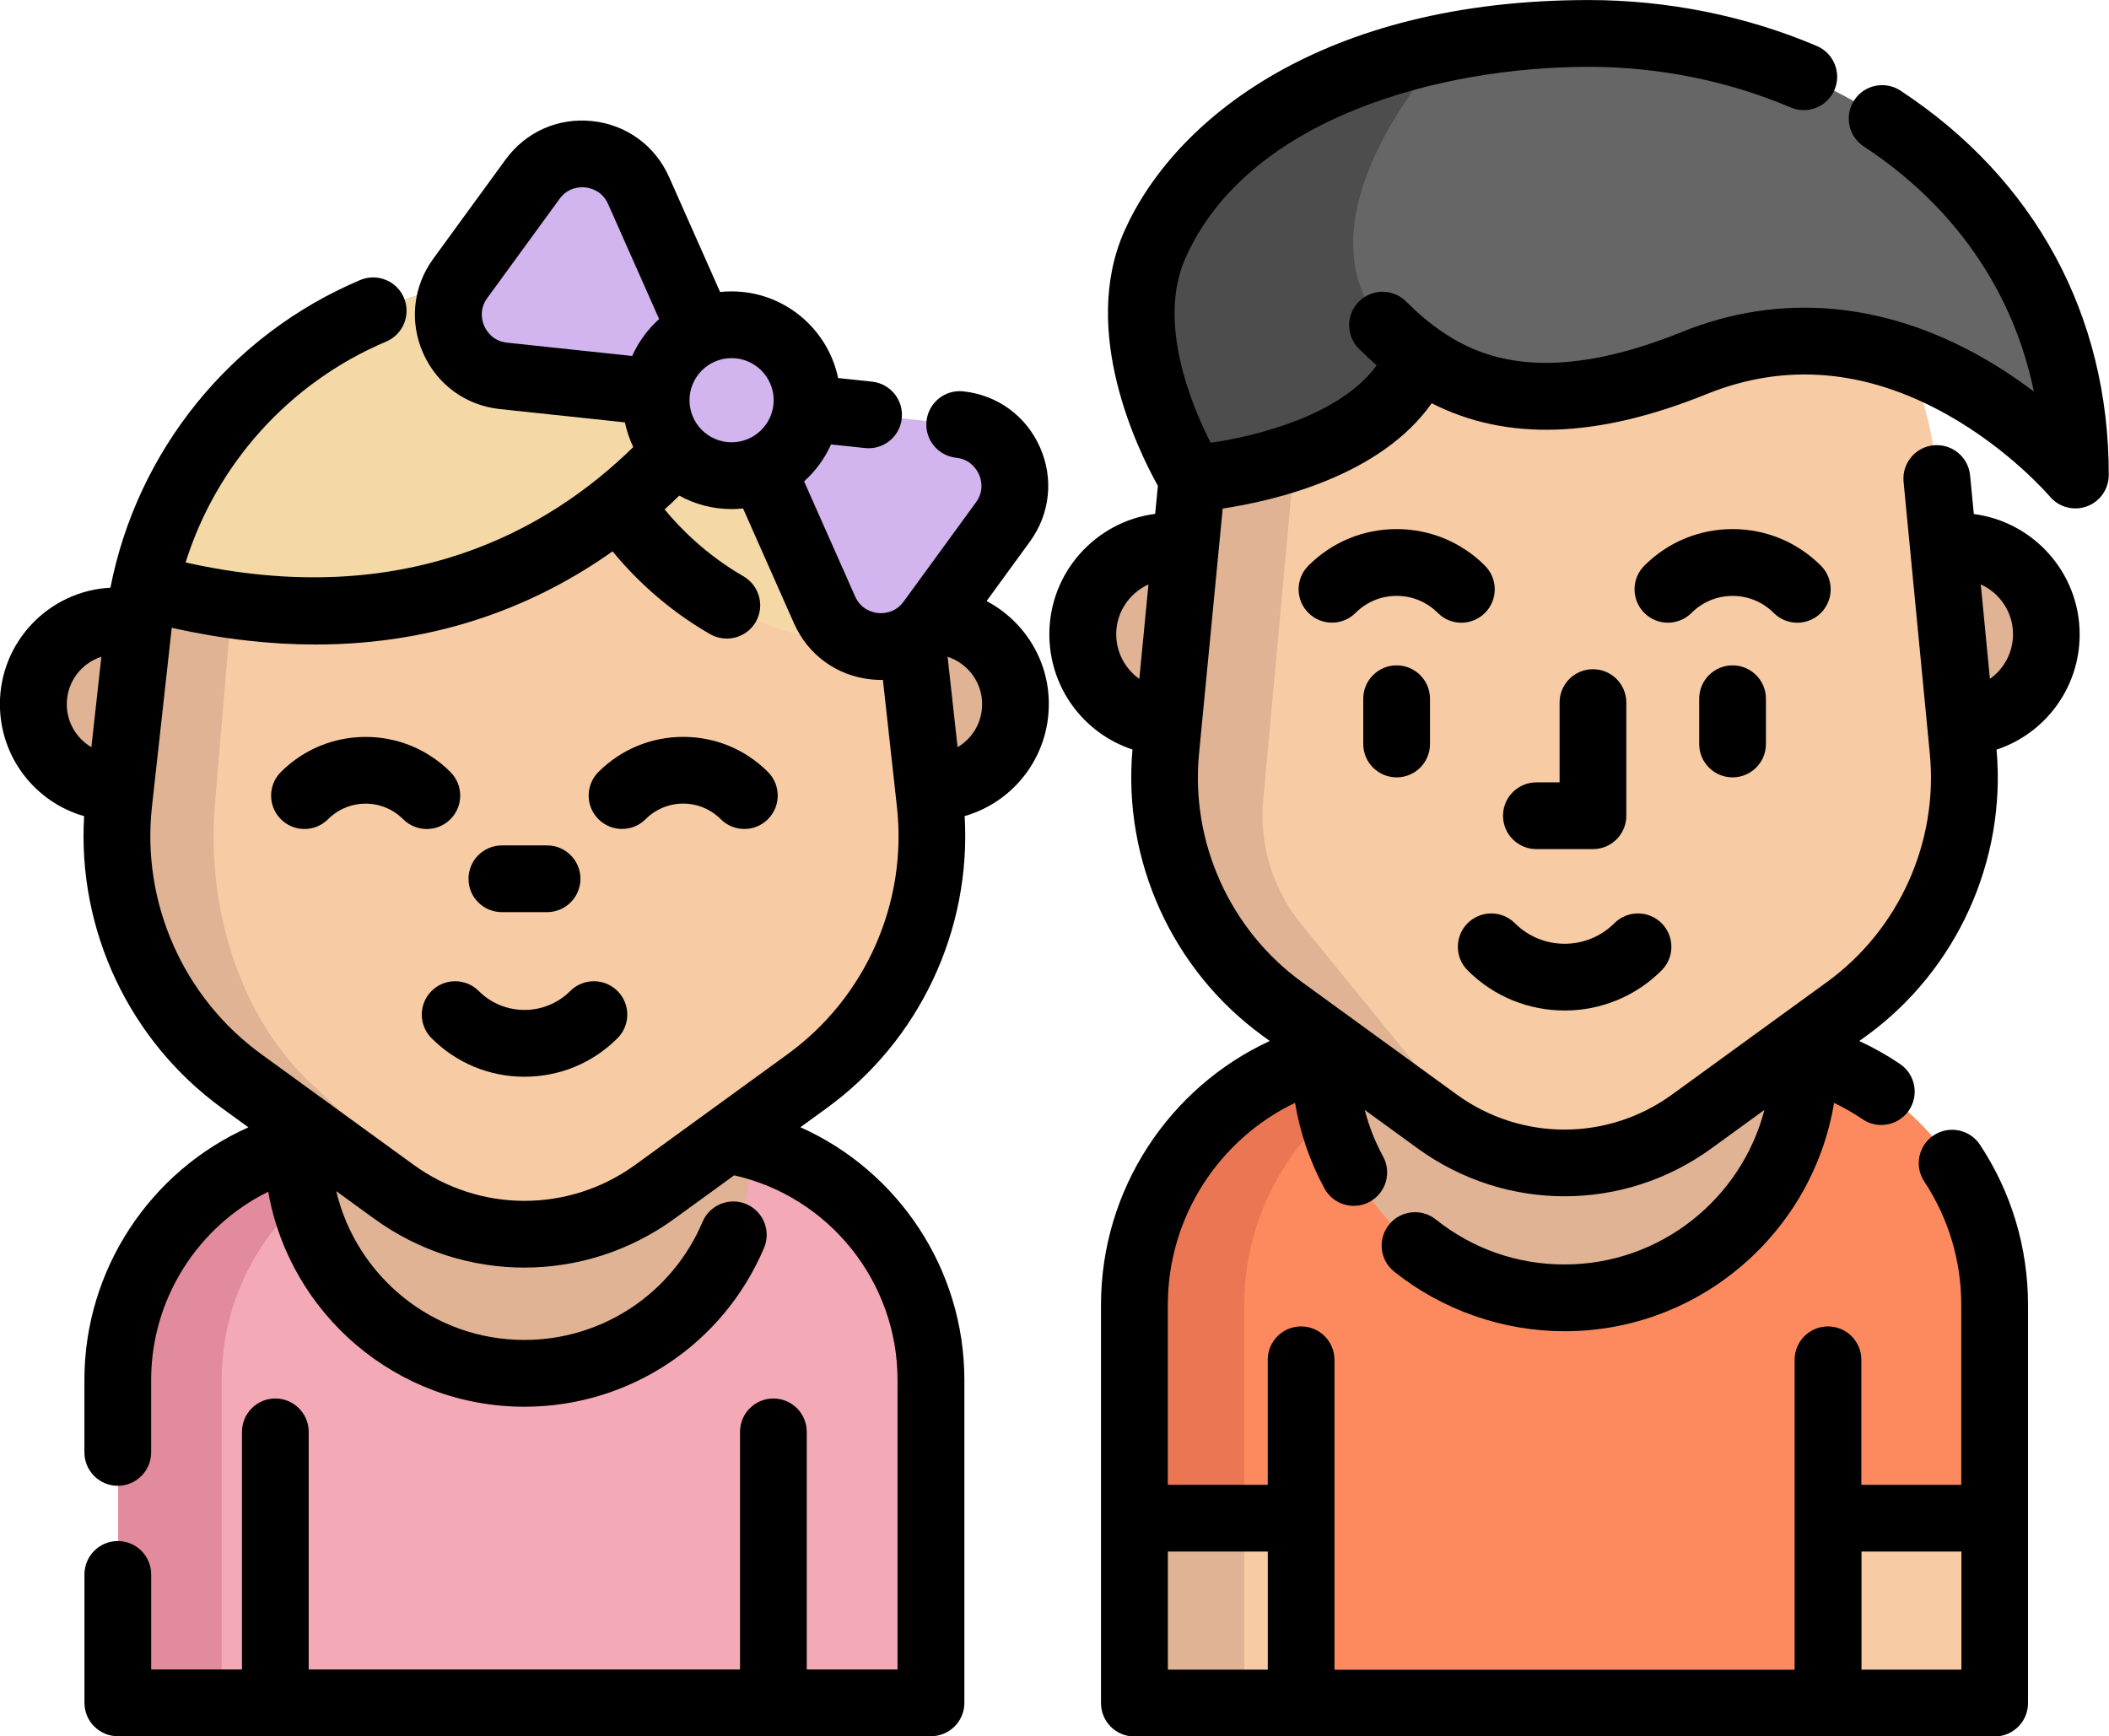 <?xml version="1.0" encoding="iso-8859-1"?>
<!-- Generator: Adobe Illustrator 21.1.0, SVG Export Plug-In . SVG Version: 6.00 Build 0)  -->
<svg version="1.1" id="Layer_1" xmlns="http://www.w3.org/2000/svg" xmlns:xlink="http://www.w3.org/1999/xlink" x="0px" y="0px"
	 viewBox="184.501 378.473 45 37.052" style="enable-background:new 184.501 378.473 45 37.052;" xml:space="preserve">
<g>
	<g>
		<path style="fill:#E0B394;" d="M209.407,393.885c-0.998-0.044-1.793-0.868-1.793-1.877c0-1.037,0.841-1.878,1.878-1.878
			c0.093,0,0.185,0.006,0.275,0.02"/>
		<path style="fill:#E0B394;" d="M226.38,393.885c0.998-0.044,1.794-0.868,1.794-1.877c0-1.037-0.841-1.878-1.879-1.878
			c-0.093,0-0.186,0.007-0.275,0.02"/>
	</g>
	<path style="fill:#FC8A5E;" d="M222.638,400.928c2.526,0.492,4.434,2.718,4.434,5.388v8.498h-18.356v-8.498
		c0-2.67,1.907-4.897,4.434-5.388H222.638z"/>
	<path style="fill:#EA7653;" d="M215.484,400.928h-2.335c-2.526,0.492-4.434,2.718-4.434,5.388v8.498h2.335v-8.498
		C211.051,403.646,212.958,401.42,215.484,400.928z"/>
	<path style="fill:#E0B394;" d="M223.012,401.015c0.001,0.011,0.001,0.022,0.001,0.033c0,2.827-2.292,5.119-5.119,5.119
		c-2.827,0-5.119-2.292-5.119-5.119c0-0.011,0-0.022,0.001-0.033"/>
	<path style="fill:#F7CBA4;" d="M215.176,402.401L211.872,400c-1.746-1.269-2.691-3.367-2.484-5.516l0.573-5.932
		c0.395-4.085,3.828-7.203,7.932-7.203l0,0c4.104,0,7.538,3.117,7.932,7.203l0.573,5.932c0.208,2.149-0.737,4.247-2.484,5.516
		l-3.305,2.401C218.991,403.578,216.797,403.578,215.176,402.401z"/>
	<path style="fill:#E0B394;" d="M211.445,395.653c-0.056,0.94,0.25,1.864,0.856,2.584l3.454,4.244
		c0.18,0.215,0.385,0.395,0.606,0.539c-0.415-0.145-0.815-0.353-1.184-0.621L211.872,400c-1.746-1.269-2.691-3.367-2.483-5.516
		l0.572-5.932c0.391-4.046,3.761-7.142,7.813-7.201c-2.496,0.06-5.322,2.413-5.469,4.918L211.445,395.653z"/>
	<path style="fill:#666666;" d="M228.797,388.607c0,0-3.554-4.24-8.131-2.389c-2.283,0.923-3.864,0.852-5.046,0.335
		c-0.027-0.013-0.054-0.025-0.081-0.038c-0.026-0.011-0.051-0.023-0.076-0.035c-0.24-0.116-0.463-0.251-0.671-0.399
		c-0.002,0.007-0.006,0.015-0.009,0.022c-0.902,2.315-4.834,2.579-4.834,2.579s-1.762-2.812-0.796-4.986
		c0.766-1.724,2.797-3.548,6.254-4.23c0.903-0.179,1.904-0.279,3.005-0.279C223.724,379.188,228.797,382.73,228.797,388.607z"/>
	<path style="fill:#4D4D4D;" d="M215.406,379.466c0,0-4.123,4.322-0.624,6.636c-0.902,2.315-4.834,2.579-4.834,2.579
		s-1.762-2.812-0.796-4.986C209.918,381.973,211.949,380.148,215.406,379.466z"/>
	<g>
		<rect x="223.515" y="410.87" style="fill:#F7CBA4;" width="3.557" height="3.945"/>
		<rect x="208.716" y="410.87" style="fill:#F7CBA4;" width="3.556" height="3.945"/>
	</g>
	<g>
		<rect x="208.716" y="410.87" style="fill:#E0B394;" width="2.335" height="3.945"/>
		<path style="fill:#E0B394;" d="M186.916,395.275c-0.944-0.042-1.695-0.82-1.695-1.774c0-0.98,0.794-1.775,1.775-1.775
			c0.088,0,0.175,0.006,0.26,0.019"/>
		<path style="fill:#E0B394;" d="M204.482,395.275c0.944-0.042,1.696-0.82,1.696-1.774c0-0.98-0.795-1.775-1.776-1.775
			c-0.088,0-0.176,0.007-0.26,0.019"/>
	</g>
	<path style="fill:#F4AAB6;" d="M200.184,402.83c2.388,0.465,4.191,2.569,4.191,5.093v6.891h-17.351v-6.891
		c0-2.524,1.803-4.628,4.191-5.093H200.184z"/>
	<path style="fill:#E28B9C;" d="M193.422,402.83h-2.207c-2.388,0.465-4.191,2.569-4.191,5.093v6.891h2.207v-6.891
		C189.231,405.4,191.034,403.295,193.422,402.83z"/>
	<path style="fill:#E0B394;" d="M200.538,402.913c0.001,0.011,0.001,0.021,0.001,0.031c0,2.672-2.167,4.838-4.838,4.838
		c-2.673,0-4.838-2.167-4.838-4.838c0-0.011,0-0.021,0.001-0.031"/>
	<path style="fill:#F7CBA4;" d="M192.912,403.905l-3.246-2.358c-1.877-1.364-2.878-3.629-2.623-5.935l0.418-3.778
		c0.464-4.2,4.013-7.378,8.239-7.378l0,0c4.225,0,7.774,3.178,8.239,7.378l0.418,3.778c0.255,2.306-0.746,4.571-2.623,5.935
		l-3.246,2.358C196.825,405.113,194.574,405.113,192.912,403.905z"/>
	<path style="fill:#E0B394;" d="M195.7,384.456L195.7,384.456c-4.225,0-7.774,3.178-8.239,7.378l-0.418,3.778
		c-0.255,2.306,0.746,4.571,2.623,5.935l3.246,2.358c0.83,0.603,1.808,0.905,2.785,0.906c-0.746-0.001-1.492-0.302-2.126-0.906
		l-2.479-2.358c-1.433-1.364-2.198-3.629-2.003-5.935l0.319-3.778C189.763,387.634,192.473,384.456,195.7,384.456L195.7,384.456"/>
	<g>
		<path style="fill:#F4D8A6;" d="M200.499,385.986c-0.502,0.854-1.398,2.133-2.77,3.246c-2.131,1.728-5.408,3.054-10.131,1.762
			c0.811-3.778,4.163-6.539,8.102-6.539C197.479,384.456,199.139,385.02,200.499,385.986z"/>
		<path style="fill:#F4D8A6;" d="M203.978,392.199c-4.223,0.428-6.21-2.899-6.249-2.966c1.372-1.113,2.269-2.393,2.77-3.246
			c0.254,0.181,0.498,0.376,0.73,0.584c1.474,1.32,2.477,3.164,2.709,5.264L203.978,392.199z"/>
	</g>
	<g>
		<path style="fill:#D2B4EF;" d="M200.772,388.486l1.332,3.003c0.41,0.924,1.666,1.058,2.262,0.241l1.543-2.117
			c0.596-0.817,0.083-1.972-0.922-2.08l-3.266-0.348l-2.253-1.643l-1.332-3.003c-0.41-0.924-1.666-1.058-2.262-0.241l-1.543,2.117
			c-0.595,0.817-0.083,1.972,0.922,2.079l3.266,0.348"/>
		<circle style="fill:#D2B4EF;" cx="200.12" cy="387.014" r="1.61"/>
	</g>
	<path d="M225.052,380.407c-0.329-0.216-0.771-0.125-0.987,0.204c-0.216,0.329-0.125,0.771,0.204,0.987
		c1.937,1.272,3.188,3.091,3.629,5.23c-0.323-0.244-0.694-0.496-1.108-0.731c-2.107-1.195-4.321-1.382-6.401-0.541
		c-2.919,1.181-4.363,0.533-5.195-0.058c-0.232-0.164-0.457-0.357-0.69-0.59c-0.278-0.278-0.729-0.278-1.008,0
		c-0.278,0.278-0.278,0.729,0,1.007c0.127,0.127,0.252,0.243,0.379,0.353c-0.75,1.044-2.506,1.505-3.542,1.653
		c-0.394-0.771-1.152-2.56-0.54-3.937c1.34-3.015,5.474-4.085,8.608-4.085c1.487,0,2.977,0.3,4.308,0.867
		c0.362,0.154,0.781-0.014,0.935-0.376c0.154-0.362-0.014-0.78-0.376-0.935c-1.506-0.642-3.189-0.981-4.867-0.981
		c-5.69,0-8.85,2.547-9.91,4.932c-0.951,2.14,0.295,4.68,0.716,5.435l-0.058,0.597c-1.272,0.164-2.258,1.253-2.258,2.569
		c0,1.145,0.738,2.118,1.774,2.46c-0.211,2.371,0.85,4.708,2.778,6.109l0.151,0.11c-2.151,0.995-3.601,3.174-3.601,5.631v8.498
		c0,0.393,0.319,0.712,0.712,0.712h18.356c0.394,0,0.712-0.319,0.712-0.712v-8.498c0-1.221-0.354-2.402-1.025-3.417
		c-0.217-0.328-0.659-0.418-0.987-0.201c-0.328,0.217-0.418,0.659-0.201,0.987c0.516,0.781,0.789,1.691,0.789,2.631v3.841h-2.132
		v-2.669c0-0.393-0.319-0.712-0.712-0.712c-0.394,0-0.712,0.319-0.712,0.712v6.614h-9.818v-6.614c0-0.393-0.319-0.712-0.712-0.712
		c-0.394,0-0.712,0.319-0.712,0.712v2.669h-2.132v-3.841c0-1.871,1.091-3.532,2.715-4.311c0.106,0.639,0.317,1.258,0.627,1.826
		c0.129,0.237,0.374,0.372,0.626,0.372c0.115,0,0.232-0.028,0.34-0.087c0.346-0.188,0.473-0.621,0.285-0.966
		c-0.171-0.313-0.301-0.647-0.391-0.993l1.127,0.819c0.938,0.682,2.037,1.023,3.136,1.023c1.099,0,2.198-0.341,3.136-1.023
		l1.129-0.82c-0.493,1.895-2.218,3.298-4.265,3.298c-1.009,0-1.959-0.332-2.746-0.96c-0.308-0.245-0.756-0.195-1.001,0.113
		c-0.245,0.308-0.195,0.756,0.113,1.001c1.027,0.819,2.318,1.271,3.634,1.271c2.889,0,5.293-2.112,5.751-4.873
		c0.21,0.101,0.413,0.217,0.609,0.35c0.122,0.083,0.261,0.122,0.398,0.122c0.229,0,0.453-0.11,0.591-0.313
		c0.22-0.326,0.135-0.769-0.191-0.989c-0.278-0.188-0.568-0.351-0.869-0.49l0.151-0.109c1.928-1.401,2.989-3.738,2.778-6.109
		c1.035-0.342,1.773-1.315,1.773-2.459c0-1.315-0.986-2.404-2.258-2.568l-0.08-0.826c-0.038-0.392-0.386-0.678-0.778-0.641
		c-0.392,0.038-0.678,0.386-0.641,0.778l0.56,5.803c0.183,1.889-0.658,3.755-2.193,4.871l-3.305,2.401
		c-1.375,0.999-3.222,0.999-4.597,0l-3.305-2.401c-1.535-1.116-2.376-2.982-2.193-4.871l0.505-5.231
		c1.091-0.165,3.361-0.686,4.459-2.247c1.604,0.815,3.534,0.749,5.87-0.197c1.673-0.677,3.398-0.53,5.126,0.438
		c1.343,0.752,2.185,1.739,2.193,1.748c0.138,0.165,0.339,0.255,0.546,0.255c0.081,0,0.164-0.014,0.243-0.043
		c0.282-0.102,0.469-0.37,0.469-0.669C229.501,385.203,227.921,382.292,225.052,380.407z M224.22,411.581h2.132v2.52h-2.132V411.581
		z M211.552,411.581v2.52h-2.132v-2.52H211.552z M227.453,392.006c0,0.394-0.194,0.742-0.493,0.953l-0.195-2.015
		C227.17,391.127,227.453,391.534,227.453,392.006z M208.318,392.006c0-0.472,0.283-0.879,0.688-1.062l-0.195,2.016
		C208.512,392.748,208.318,392.4,208.318,392.006z"/>
	<path d="M213.589,393.383v0.966c0,0.393,0.319,0.712,0.712,0.712c0.394,0,0.712-0.319,0.712-0.712v-0.966
		c0-0.393-0.319-0.712-0.712-0.712C213.908,392.671,213.589,392.99,213.589,393.383z"/>
	<path d="M222.85,391.761c0.182,0,0.365-0.07,0.504-0.209c0.278-0.278,0.278-0.729,0-1.008c-0.503-0.503-1.173-0.781-1.884-0.781
		c-0.712,0-1.381,0.277-1.884,0.781c-0.278,0.278-0.278,0.729,0,1.008c0.278,0.278,0.729,0.278,1.007,0
		c0.234-0.234,0.546-0.363,0.877-0.363c0.331,0,0.643,0.129,0.877,0.363C222.486,391.692,222.668,391.761,222.85,391.761z"/>
	<path d="M215.682,391.761c0.182,0,0.365-0.07,0.504-0.209c0.278-0.278,0.278-0.729,0-1.008c-0.503-0.503-1.173-0.781-1.884-0.781
		c-0.712,0-1.381,0.277-1.884,0.781c-0.278,0.278-0.278,0.729,0,1.007c0.278,0.278,0.729,0.278,1.007,0
		c0.234-0.234,0.546-0.363,0.877-0.363c0.331,0,0.643,0.129,0.877,0.363C215.318,391.692,215.5,391.761,215.682,391.761z"/>
	<path d="M220.757,393.383v0.966c0,0.393,0.319,0.712,0.712,0.712c0.394,0,0.712-0.319,0.712-0.712v-0.966
		c0-0.393-0.319-0.712-0.712-0.712C221.076,392.671,220.757,392.99,220.757,393.383z"/>
	<path d="M217.886,400.036c0.749,0,1.499-0.285,2.069-0.856c0.278-0.278,0.278-0.729,0-1.007c-0.278-0.278-0.729-0.278-1.008,0
		c-0.585,0.585-1.538,0.585-2.123,0c-0.278-0.278-0.729-0.278-1.008,0c-0.278,0.278-0.278,0.729,0,1.007
		C216.387,399.751,217.136,400.036,217.886,400.036z"/>
	<path d="M218.49,396.592c0.394,0,0.712-0.319,0.712-0.712v-2.415c0-0.393-0.319-0.712-0.712-0.712
		c-0.394,0-0.712,0.319-0.712,0.712v1.703h-0.495c-0.394,0-0.712,0.319-0.712,0.712s0.319,0.712,0.712,0.712H218.49z"/>
	<path d="M199.079,394.197c-0.683,0-1.326,0.266-1.809,0.749c-0.278,0.278-0.278,0.729,0,1.007c0.278,0.278,0.729,0.278,1.007,0
		c0.214-0.214,0.499-0.332,0.801-0.332s0.587,0.118,0.801,0.332c0.139,0.139,0.321,0.209,0.504,0.209s0.365-0.07,0.504-0.209
		c0.278-0.278,0.278-0.729,0-1.007C200.405,394.463,199.762,394.197,199.079,394.197z"/>
	<path d="M194.112,395.954c0.278-0.278,0.278-0.729,0-1.007c-0.483-0.483-1.125-0.749-1.809-0.749c-0.683,0-1.326,0.266-1.809,0.749
		c-0.278,0.278-0.278,0.729,0,1.007c0.278,0.278,0.729,0.278,1.007,0c0.214-0.214,0.499-0.332,0.801-0.332s0.587,0.118,0.801,0.332
		c0.139,0.139,0.321,0.209,0.504,0.209S193.973,396.093,194.112,395.954z"/>
	<path d="M196.668,399.62c-0.538,0.538-1.414,0.538-1.952,0c-0.278-0.278-0.729-0.278-1.007,0c-0.278,0.278-0.278,0.729,0,1.007
		c0.53,0.53,1.234,0.822,1.984,0.822c0.749,0,1.454-0.292,1.984-0.822c0.278-0.278,0.278-0.729,0-1.007
		C197.397,399.342,196.946,399.342,196.668,399.62z"/>
	<path d="M195.21,397.937h0.964c0.393,0,0.712-0.319,0.712-0.712c0-0.393-0.319-0.712-0.712-0.712h-0.964
		c-0.393,0-0.712,0.319-0.712,0.712C194.497,397.618,194.816,397.937,195.21,397.937z"/>
	<path d="M205.552,391.299l0.924-1.268c0.431-0.592,0.512-1.345,0.215-2.014c-0.297-0.67-0.909-1.116-1.637-1.193
		c-0.39-0.042-0.742,0.242-0.784,0.633c-0.042,0.391,0.242,0.742,0.633,0.784c0.311,0.033,0.443,0.259,0.486,0.354
		s0.121,0.345-0.064,0.598l-1.543,2.117c-0.184,0.253-0.445,0.254-0.549,0.244c-0.104-0.011-0.359-0.068-0.486-0.354l-1.089-2.455
		c0.243-0.218,0.44-0.486,0.575-0.788l0.726,0.077c0.026,0.003,0.051,0.004,0.076,0.004c0.36,0,0.669-0.271,0.707-0.637
		c0.042-0.391-0.242-0.742-0.633-0.784l-0.725-0.077c-0.219-1.054-1.155-1.849-2.274-1.849c-0.083,0-0.164,0.004-0.244,0.013
		l-1.089-2.454c-0.297-0.669-0.909-1.115-1.637-1.193c-0.728-0.078-1.42,0.229-1.852,0.821l-1.543,2.117
		c-0.431,0.592-0.512,1.345-0.215,2.014c0.297,0.669,0.909,1.116,1.637,1.193l2.668,0.284c0.038,0.184,0.099,0.361,0.178,0.527
		c-1.809,1.773-4.875,3.51-9.552,2.462c0.659-2.098,2.211-3.838,4.28-4.713c0.362-0.153,0.532-0.571,0.379-0.934
		c-0.153-0.362-0.571-0.532-0.934-0.379c-2.769,1.171-4.758,3.646-5.329,6.565c-1.312,0.068-2.358,1.156-2.358,2.484
		c0,1.134,0.753,2.092,1.797,2.391c-0.145,2.43,0.961,4.791,2.942,6.231l0.563,0.409c-2.087,0.931-3.499,3.026-3.499,5.392v1.545
		c0,0.393,0.319,0.712,0.712,0.712s0.712-0.319,0.712-0.712v-1.545c0-1.735,1.001-3.279,2.498-4.018
		c0.457,2.603,2.733,4.588,5.466,4.588c2.236,0,4.243-1.331,5.114-3.39c0.153-0.362-0.016-0.78-0.379-0.934
		c-0.362-0.153-0.78,0.016-0.934,0.379c-0.648,1.531-2.14,2.52-3.802,2.52c-1.947,0-3.582-1.355-4.013-3.175l0.807,0.586
		c0.959,0.697,2.082,1.045,3.206,1.045s2.247-0.348,3.206-1.045l1.271-0.924c2.027,0.457,3.486,2.272,3.486,4.366v6.179h-1.937
		v-5.071c0-0.393-0.319-0.712-0.712-0.712s-0.712,0.319-0.712,0.712v5.071h-9.203v-5.071c0-0.393-0.319-0.712-0.712-0.712
		s-0.712,0.319-0.712,0.712v5.071h-1.937v-2.029c0-0.393-0.319-0.712-0.712-0.712c-0.393,0-0.712,0.319-0.712,0.712v2.741
		c0,0.393,0.319,0.712,0.712,0.712h17.351c0.393,0,0.712-0.319,0.712-0.712v-6.891c0-2.365-1.412-4.461-3.499-5.392l0.563-0.409
		c1.982-1.44,3.087-3.801,2.942-6.231c1.043-0.299,1.796-1.257,1.796-2.391C206.882,392.546,206.342,391.716,205.552,391.299z
		 M186.451,394.417c-0.315-0.185-0.525-0.527-0.525-0.918c0-0.473,0.31-0.874,0.738-1.012L186.451,394.417z M200.111,386.115
		c0.495,0,0.898,0.403,0.898,0.898c0,0.495-0.403,0.898-0.898,0.898s-0.898-0.403-0.898-0.898
		C199.214,386.517,199.616,386.115,200.111,386.115z M197.99,386.069l-2.67-0.284c-0.311-0.033-0.443-0.259-0.486-0.354
		c-0.042-0.095-0.121-0.344,0.064-0.598l1.543-2.117c0.184-0.253,0.446-0.255,0.549-0.244c0.104,0.011,0.359,0.068,0.486,0.354
		l1.089,2.455C198.322,385.499,198.125,385.767,197.99,386.069z M201.306,400.968l-3.246,2.358c-1.417,1.029-3.32,1.029-4.737,0
		l-3.246-2.358c-1.666-1.21-2.56-3.233-2.334-5.28l0.418-3.778c0.002-0.014,0.004-0.028,0.005-0.041
		c1.097,0.246,2.117,0.357,3.063,0.357c2.685,0,4.774-0.877,6.342-1.988c0.411,0.501,1.097,1.201,2.078,1.765
		c0.37,0.213,0.844,0.061,1.014-0.331c0.145-0.334,0.013-0.722-0.303-0.904c-0.793-0.457-1.351-1.028-1.678-1.424
		c0.108-0.098,0.212-0.196,0.312-0.295c0.332,0.183,0.712,0.287,1.117,0.287c0.083,0,0.164-0.005,0.245-0.013l1.088,2.454
		c0.297,0.669,0.909,1.115,1.637,1.193c0.075,0.008,0.149,0.012,0.222,0.012c0.012,0,0.025-0.001,0.037-0.001l0.299,2.709
		C203.866,397.735,202.972,399.758,201.306,400.968z M204.933,394.417l-0.213-1.929c0.427,0.138,0.737,0.539,0.737,1.011
		C205.457,393.89,205.248,394.232,204.933,394.417z"/>
</g>
</svg>
